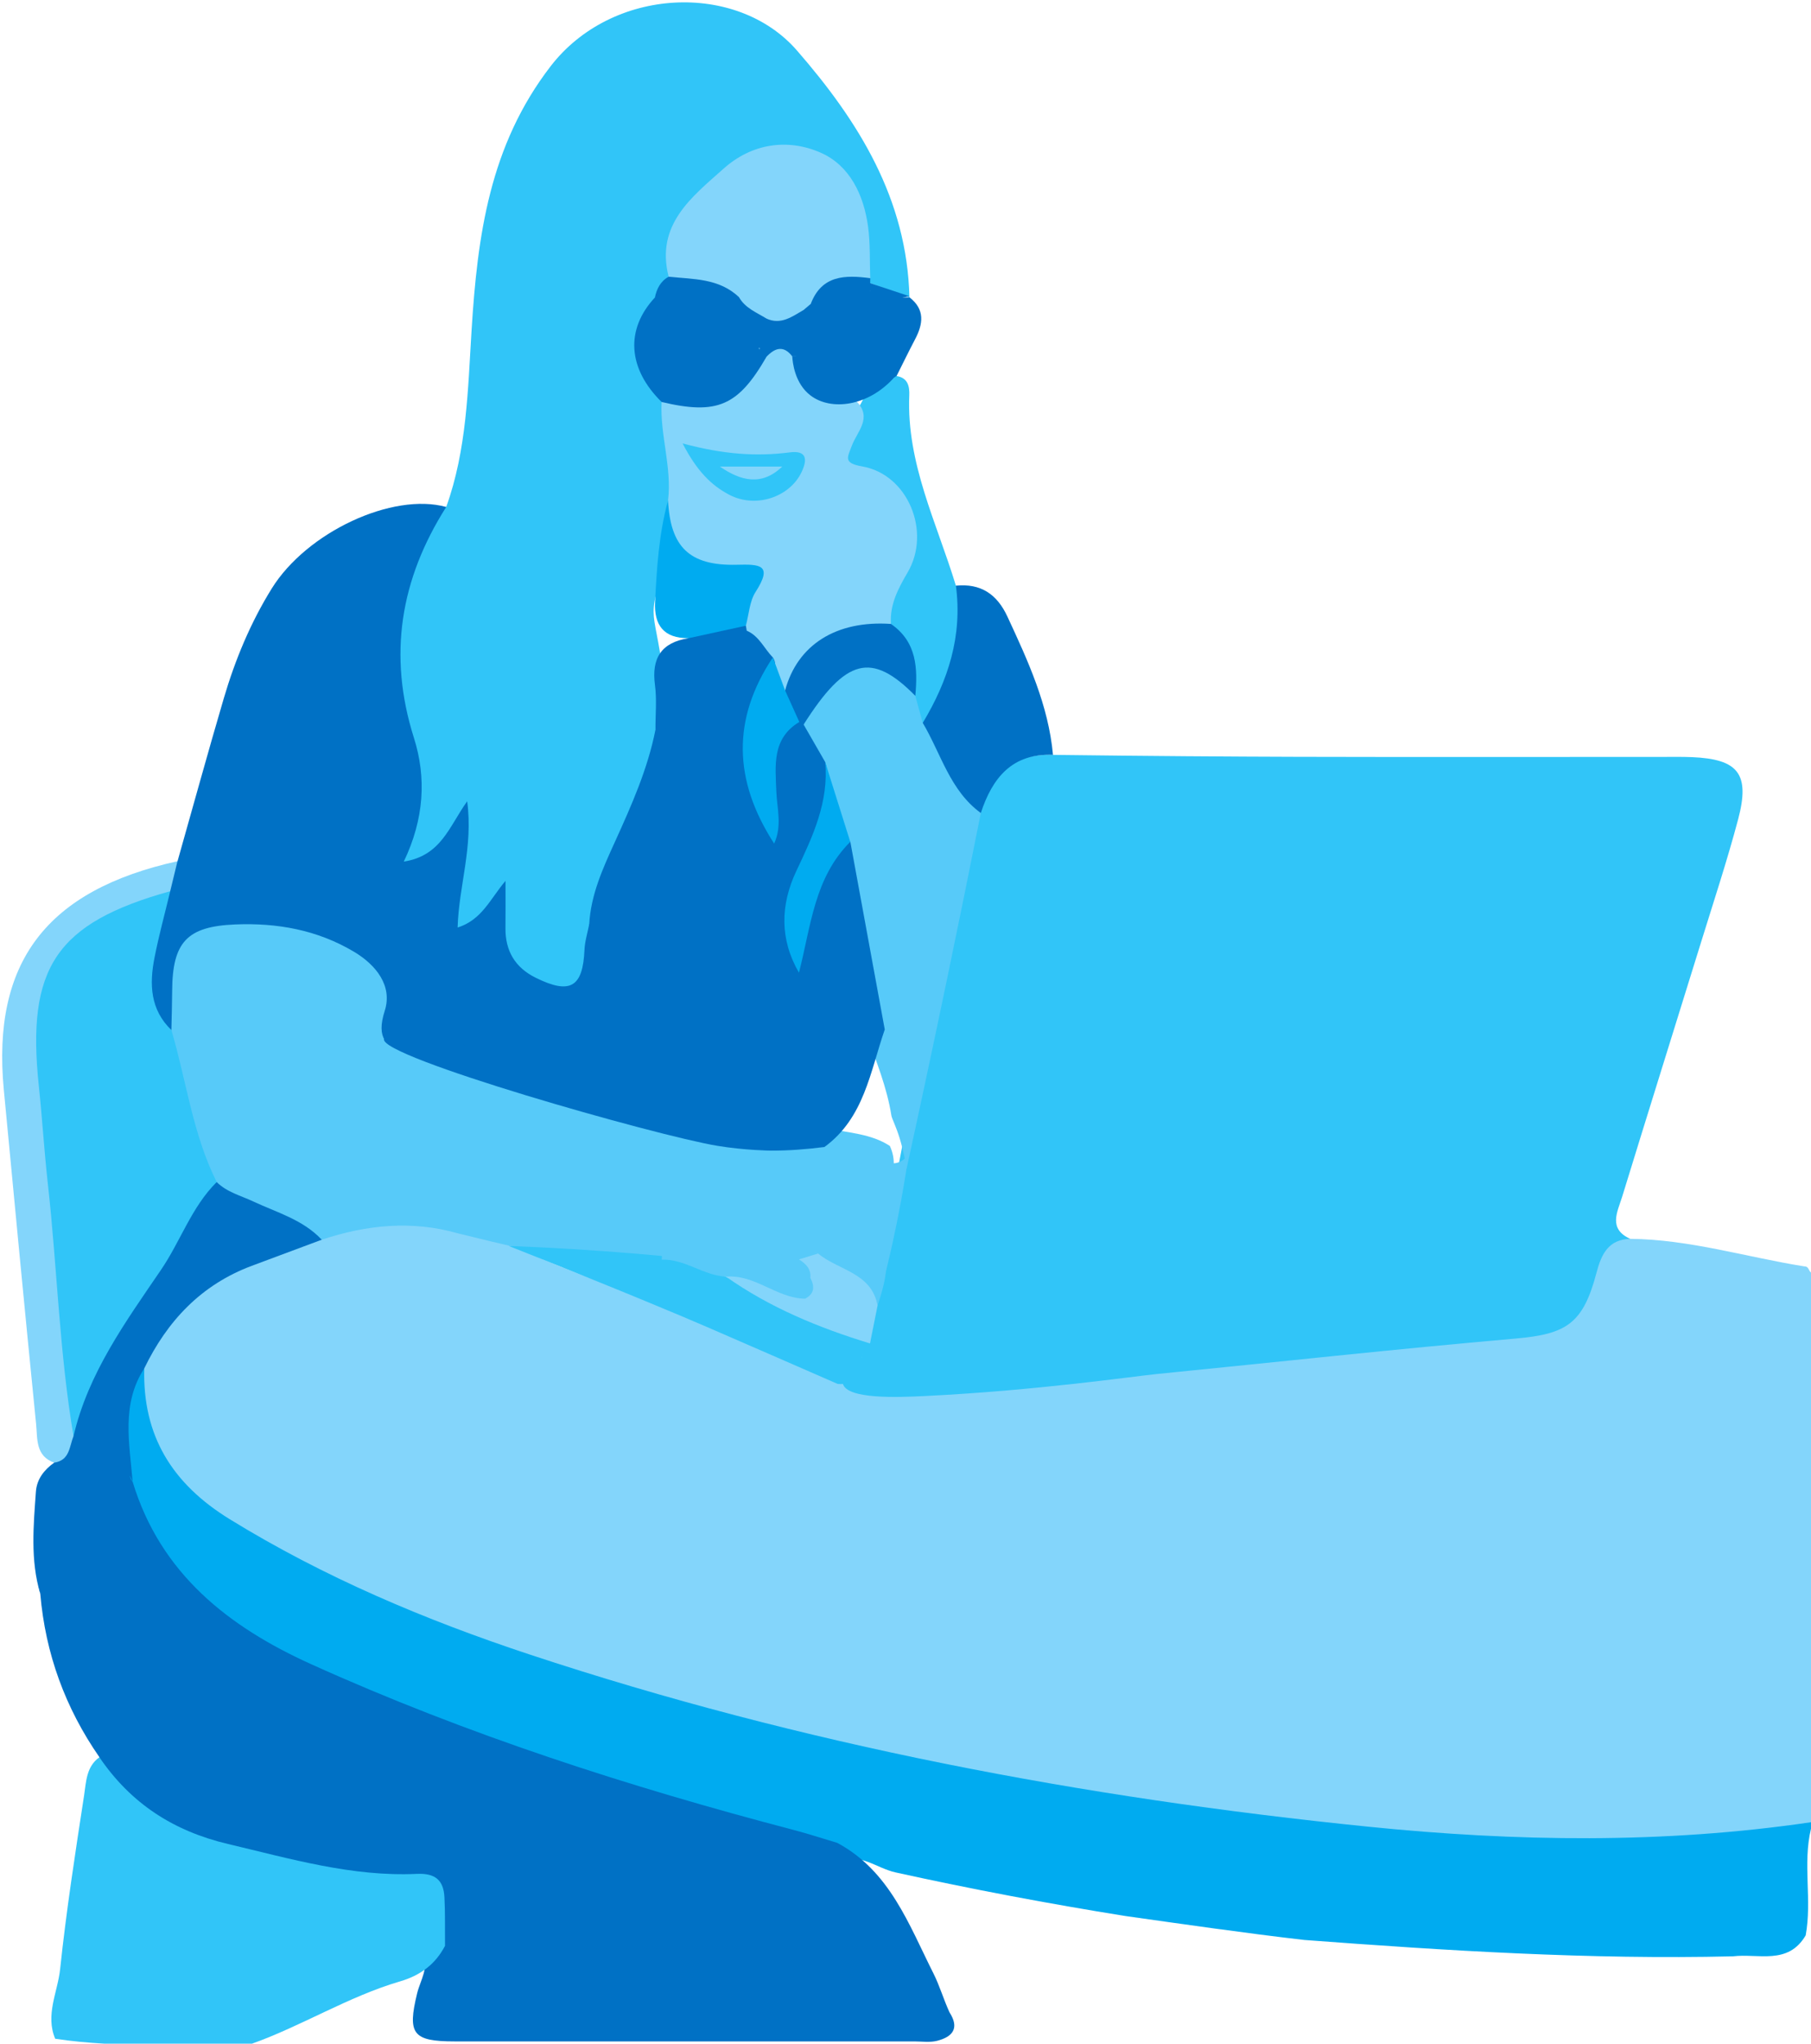 <?xml version="1.0" encoding="utf-8"?>
<!-- Generator: Adobe Illustrator 24.2.3, SVG Export Plug-In . SVG Version: 6.00 Build 0)  -->
<svg version="1.1" id="Слой_1" xmlns="http://www.w3.org/2000/svg" xmlns:xlink="http://www.w3.org/1999/xlink" x="0px" y="0px"
	 viewBox="0 0 585 660" style="enable-background:new 0 0 585 660;" xml:space="preserve">
<style type="text/css">
	.st0{fill:#000600;}
	.st1{fill:#0071C5;}
	.st2{clip-path:url(#SVGID_2_);fill:#83D5FB;}
	.st3{clip-path:url(#SVGID_2_);fill:#00ABF0;}
	.st4{clip-path:url(#SVGID_2_);fill:#57CAF9;}
	.st5{clip-path:url(#SVGID_2_);fill:#0071C5;}
	.st6{clip-path:url(#SVGID_2_);fill:#31C5F8;}
	.st7{clip-path:url(#SVGID_2_);fill:#3DD1F9;}
	.st8{clip-path:url(#SVGID_4_);fill:#00ABF0;}
	.st9{clip-path:url(#SVGID_4_);fill:#83D5FB;}
	.st10{clip-path:url(#SVGID_4_);fill:#31C5F8;}
	.st11{clip-path:url(#SVGID_4_);fill:#0071C5;}
	.st12{clip-path:url(#SVGID_4_);fill:#57CAF9;}
	.st13{clip-path:url(#SVGID_4_);fill:#A6A6A6;}
	.st14{opacity:0.14;fill:#000600;}
	.st15{clip-path:url(#SVGID_8_);fill:#C980DD;}
	.st16{clip-path:url(#SVGID_8_);fill:#E7B3EE;}
	.st17{clip-path:url(#SVGID_8_);fill:#8C9295;}
	.st18{clip-path:url(#SVGID_8_);fill:#921C9F;}
	.st19{clip-path:url(#SVGID_8_);fill:#CDD0D3;}
	.st20{clip-path:url(#SVGID_8_);fill:#DFDBD1;}
	.st21{clip-path:url(#SVGID_8_);fill:#543F31;}
	.st22{clip-path:url(#SVGID_8_);fill:#C38A75;}
	.st23{clip-path:url(#SVGID_8_);fill:#B3B9BC;}
	.st24{clip-path:url(#SVGID_8_);fill:#8B9295;}
	.st25{clip-path:url(#SVGID_8_);fill:#D59C87;}
	.st26{fill:#E7B3EE;}
	.st27{clip-path:url(#SVGID_10_);}
	.st28{fill:#D6A1E6;}
	.st29{fill:#C980DD;}
	.st30{clip-path:url(#SVGID_12_);fill:#FFE050;}
	.st31{opacity:0.5;clip-path:url(#SVGID_12_);}
	.st32{fill:#A2C9FF;}
	.st33{fill:#FF8B00;}
	.st34{clip-path:url(#SVGID_12_);fill:#FFECA0;}
	.st35{clip-path:url(#SVGID_12_);}
	.st36{fill:#F9C956;}
	.st37{fill:#FFECA0;}
	.st38{fill:#2A356B;}
	.st39{clip-path:url(#SVGID_12_);fill:#F9C956;}
	.st40{clip-path:url(#SVGID_12_);fill:#A2C9FF;}
	.st41{clip-path:url(#SVGID_12_);fill:#FF8B00;}
	.st42{clip-path:url(#SVGID_12_);fill:#2A356B;}
	.st43{fill:#1B254E;}
	.st44{clip-path:url(#SVGID_12_);fill:#C22C28;}
	.st45{clip-path:url(#SVGID_12_);fill:#FF7400;}
	.st46{fill:#FFE050;}
	.st47{clip-path:url(#SVGID_12_);fill:#FFEB82;}
	.st48{clip-path:url(#SVGID_14_);fill:#FFE286;}
	.st49{fill:#FFFFFF;}
	.st50{fill:#ACD7C2;}
	.st51{fill:none;stroke:#FFFFFF;stroke-miterlimit:10;}
	.st52{fill:#A1CAAA;}
	.st53{fill:#95CCA0;}
	.st54{opacity:0.76;}
	.st55{fill:#C3E8CC;}
	.st56{fill:url(#SVGID_15_);}
	.st57{fill:url(#SVGID_16_);}
	.st58{fill:url(#SVGID_17_);}
	.st59{fill:#F5E5BD;}
	.st60{fill:url(#SVGID_18_);}
	.st61{fill:url(#SVGID_19_);}
	.st62{fill:url(#SVGID_20_);}
	.st63{fill:url(#SVGID_21_);}
	.st64{fill:url(#SVGID_22_);}
	.st65{fill:url(#SVGID_23_);}
	.st66{fill:#E3EDC3;}
	.st67{fill:#EEFAD1;}
	.st68{fill:url(#SVGID_24_);}
	.st69{fill:url(#SVGID_25_);}
	.st70{fill:url(#SVGID_26_);}
	.st71{fill:url(#SVGID_27_);}
	.st72{fill:url(#SVGID_28_);}
	.st73{fill:#FFE392;}
	.st74{clip-path:url(#SVGID_30_);fill:url(#SVGID_31_);}
	.st75{fill:#5B2A1E;}
	.st76{fill:#8F7673;}
	.st77{fill:url(#SVGID_32_);}
	.st78{fill:url(#SVGID_33_);}
	.st79{fill:url(#SVGID_34_);}
	.st80{fill:url(#SVGID_35_);}
	.st81{fill:#F79291;}
	.st82{fill:url(#SVGID_36_);}
	.st83{fill:#FF9D5B;}
	.st84{opacity:0.75;fill:#FFFFFF;}
	.st85{fill:#FFC28E;}
	.st86{fill:none;}
	.st87{clip-path:url(#SVGID_38_);fill:#FFE0C3;}
	.st88{clip-path:url(#SVGID_38_);fill:#FF9F36;}
	.st89{clip-path:url(#SVGID_38_);fill:#FFF3E2;}
	.st90{clip-path:url(#SVGID_40_);fill:#FAC1E3;}
	.st91{opacity:0.8;clip-path:url(#SVGID_40_);fill:#EF8FC7;}
	.st92{clip-path:url(#SVGID_40_);fill:#EF8FC7;}
	.st93{opacity:0.79;clip-path:url(#SVGID_40_);fill:#FAC1E3;}
	.st94{fill:url(#SVGID_41_);}
	.st95{fill:#FFFDEC;}
	.st96{fill:#78CB99;}
	.st97{fill:#B2E1C4;}
	.st98{fill:#D8EFE2;}
	.st99{opacity:0.44;fill:#FFFFFF;}
	.st100{clip-path:url(#SVGID_43_);fill:#FFF7C8;}
	.st101{fill:url(#SVGID_44_);}
	.st102{fill:url(#SVGID_45_);}
	.st103{opacity:0.86;fill:#FFD0D7;}
	.st104{fill:url(#SVGID_46_);}
	.st105{opacity:0.66;}
	.st106{opacity:0.37;fill:#FFFFFF;}
	.st107{opacity:0.4;}
	.st108{opacity:0.26;fill:#FFFFFF;}
	.st109{opacity:0.62;fill:#FFFFFF;}
	.st110{opacity:0.41;fill:#FFFFFF;}
	.st111{opacity:0.69;fill:#FFFFFF;}
	.st112{opacity:0.73;fill:#FFFFFF;}
	.st113{opacity:0.16;fill:#FFFFFF;}
	.st114{opacity:0.3;fill:#FFFFFF;}
	.st115{opacity:0.23;fill:#FFFFFF;}
	.st116{opacity:0.24;fill:#FFFFFF;}
	.st117{opacity:0.43;fill:#FFFFFF;}
	.st118{opacity:0.76;fill:#FFFFFF;}
	.st119{opacity:0.08;fill:#FFFFFF;}
	.st120{opacity:0.27;fill:#FFFFFF;}
	.st121{opacity:0.46;}
	.st122{opacity:0.86;fill:#FFFFFF;}
	.st123{opacity:0.54;fill:#FFFFFF;}
	.st124{opacity:0.28;}
	.st125{clip-path:url(#SVGID_48_);fill:#F17171;}
	.st126{clip-path:url(#SVGID_48_);fill:#F79291;}
	.st127{clip-path:url(#SVGID_48_);fill:#FFC5C4;}
	.st128{clip-path:url(#SVGID_48_);fill:#FFFFFF;}
	.st129{clip-path:url(#SVGID_50_);}
	.st130{fill:#FF7B89;}
	.st131{clip-path:url(#SVGID_50_);fill:none;}
	.st132{fill:none;stroke:#FFFFFF;stroke-width:2;stroke-miterlimit:10;}
	.st133{opacity:0.45;fill:#FFFFFF;}
	.st134{opacity:0.8;fill:#FFFFFF;}
	.st135{opacity:0.79;fill:#FFFFFF;}
	.st136{fill:#F1C4A9;}
	.st137{fill:none;stroke:#FFFFFF;stroke-width:0.75;stroke-miterlimit:10;}
	.st138{fill:#FFFFFF;stroke:#FFFFFF;stroke-width:0.25;stroke-miterlimit:10;}
	.st139{fill:#00A5C4;}
	.st140{fill:#31C5F8;}
	.st141{fill:#57CAF9;}
	.st142{fill:#00A8B8;}
	.st143{fill:#EA90A7;}
	.st144{fill:#91693D;}
	.st145{fill:#F2BECD;}
	.st146{fill:#D87290;}
	.st147{fill:#574435;}
	.st148{fill:#C8A37C;}
	.st149{fill:#641F1E;}
	.st150{fill:#E16C8D;}
	.st151{fill:#D63665;}
	.st152{fill:#DDB689;}
	.st153{fill:#F64776;}
	.st154{fill:#DEB689;}
	.st155{fill:#F2769B;}
	.st156{fill:#FAFAF8;}
	.st157{fill:#F7C3DB;}
	.st158{fill:#E3B9B4;}
	.st159{fill:#FFBEC5;}
	.st160{fill:#FFC9D7;}
	.st161{fill:#C73F69;}
	.st162{fill:#F7F7F7;}
	.st163{fill:#F2F2F2;}
	.st164{fill:#FFFBF1;}
	.st165{fill:#F8C3D1;}
	.st166{fill:#FC7798;}
	.st167{fill:#FFC5C4;}
	.st168{fill:#FFD0D7;}
	.st169{fill:#B39D8E;}
	.st170{fill:#FFE4EB;}
	.st171{fill:#F1F1F1;}
	.st172{fill:#FFA5B2;}
	.st173{fill:#A2C4DB;}
	.st174{fill:#583B34;}
	.st175{fill:#B1CFE4;}
	.st176{fill:#FBFBFA;}
	.st177{fill:#E0CFC7;}
	.st178{fill:#D9946B;}
	.st179{fill:#FFEBF2;}
	.st180{fill:#FCDDE6;}
	.st181{fill:#F2CCC1;}
	.st182{fill:#DF4E50;}
	.st183{fill:#45BC7A;}
	.st184{fill:#87E4AE;}
	.st185{fill:#00AC5F;}
	.st186{fill:#7FD9A9;}
	.st187{fill:#F1BB3A;}
	.st188{fill:#B89E65;}
	.st189{fill:#97D183;}
	.st190{fill:#3C3724;}
	.st191{fill:#D5BDA1;}
	.st192{fill:#9B8174;}
	.st193{fill:#587147;}
	.st194{fill:#E6D5BD;}
	.st195{fill:#5CC588;}
	.st196{clip-path:url(#SVGID_58_);fill:#B2E1C4;}
	.st197{clip-path:url(#SVGID_58_);fill:#FFFFFF;}
	.st198{clip-path:url(#SVGID_58_);fill:#78CB99;}
	.st199{fill:#FFEB82;}
	.st200{fill:#FFDF47;}
	.st201{clip-path:url(#SVGID_60_);fill:#F3A368;}
	.st202{clip-path:url(#SVGID_60_);fill-rule:evenodd;clip-rule:evenodd;fill:#FF8D4F;}
	.st203{clip-path:url(#SVGID_60_);fill:#E45C26;}
	.st204{clip-path:url(#SVGID_60_);fill:#F8B846;}
	.st205{fill:#E45C26;}
	.st206{fill:#FF8D4F;}
	.st207{fill:#FFAB33;}
	.st208{fill:#E46D00;}
	.st209{fill:#EE6406;}
	.st210{fill:#FF9B00;}
	.st211{fill:#130077;}
	.st212{fill:#FFBA98;}
	.st213{opacity:0.3;}
	.st214{fill:#FF7300;}
	.st215{fill:#6E0000;}
	.st216{fill-rule:evenodd;clip-rule:evenodd;fill:#FF9B00;}
	.st217{fill-rule:evenodd;clip-rule:evenodd;fill:url(#SVGID_61_);}
	.st218{opacity:0.3;fill-rule:evenodd;clip-rule:evenodd;fill:#A3002C;}
	.st219{fill-rule:evenodd;clip-rule:evenodd;fill:url(#SVGID_62_);}
	.st220{fill-rule:evenodd;clip-rule:evenodd;fill:url(#SVGID_63_);}
	.st221{opacity:0.5;fill-rule:evenodd;clip-rule:evenodd;fill:url(#SVGID_64_);}
	.st222{fill-rule:evenodd;clip-rule:evenodd;fill:#FFC384;}
	.st223{fill-rule:evenodd;clip-rule:evenodd;fill:url(#SVGID_65_);}
	.st224{fill-rule:evenodd;clip-rule:evenodd;fill:url(#SVGID_66_);}
	.st225{fill-rule:evenodd;clip-rule:evenodd;fill:url(#SVGID_67_);}
	.st226{opacity:0.5;fill-rule:evenodd;clip-rule:evenodd;fill:url(#SVGID_68_);}
	.st227{fill-rule:evenodd;clip-rule:evenodd;fill:#F3A368;}
	.st228{opacity:0.5;fill-rule:evenodd;clip-rule:evenodd;fill:#F3A368;}
	.st229{fill-rule:evenodd;clip-rule:evenodd;fill:#FF8D4F;}
	.st230{fill-rule:evenodd;clip-rule:evenodd;fill:#FFAB33;}
	.st231{opacity:0.62;fill-rule:evenodd;clip-rule:evenodd;fill:#C7002A;}
	.st232{opacity:0.5;fill-rule:evenodd;clip-rule:evenodd;fill:#FF8D4F;}
	.st233{opacity:0.5;fill-rule:evenodd;clip-rule:evenodd;fill:#8E5472;}
	.st234{opacity:0.3;fill-rule:evenodd;clip-rule:evenodd;fill:url(#SVGID_69_);}
	.st235{opacity:0.5;fill-rule:evenodd;clip-rule:evenodd;fill:url(#SVGID_70_);}
	.st236{opacity:0.3;fill-rule:evenodd;clip-rule:evenodd;fill:url(#SVGID_71_);}
	.st237{opacity:0.3;fill-rule:evenodd;clip-rule:evenodd;fill:url(#SVGID_72_);}
	.st238{clip-path:url(#SVGID_74_);}
	.st239{clip-path:url(#SVGID_74_);fill:#FF8D4F;}
	.st240{fill:#F3A368;}
	.st241{clip-path:url(#SVGID_76_);}
	.st242{fill:#E98B38;}
	.st243{clip-path:url(#SVGID_78_);}
	.st244{fill:#F8B846;}
	.st245{clip-path:url(#SVGID_80_);}
	.st246{clip-path:url(#SVGID_80_);fill:#FF8D4F;}
	.st247{fill-rule:evenodd;clip-rule:evenodd;fill:url(#SVGID_81_);}
	.st248{fill-rule:evenodd;clip-rule:evenodd;fill:url(#SVGID_82_);}
	.st249{fill-rule:evenodd;clip-rule:evenodd;fill:url(#SVGID_83_);}
	.st250{opacity:0.5;fill-rule:evenodd;clip-rule:evenodd;fill:url(#SVGID_84_);}
	.st251{fill-rule:evenodd;clip-rule:evenodd;fill:url(#SVGID_85_);}
	.st252{fill-rule:evenodd;clip-rule:evenodd;fill:url(#SVGID_86_);}
	.st253{fill-rule:evenodd;clip-rule:evenodd;fill:url(#SVGID_87_);}
	.st254{opacity:0.5;fill-rule:evenodd;clip-rule:evenodd;fill:url(#SVGID_88_);}
	.st255{opacity:0.3;fill-rule:evenodd;clip-rule:evenodd;fill:url(#SVGID_89_);}
	.st256{opacity:0.5;fill-rule:evenodd;clip-rule:evenodd;fill:url(#SVGID_90_);}
	.st257{opacity:0.3;fill-rule:evenodd;clip-rule:evenodd;fill:url(#SVGID_91_);}
	.st258{opacity:0.3;fill-rule:evenodd;clip-rule:evenodd;fill:url(#SVGID_92_);}
	.st259{opacity:0.88;fill:#FFFEF4;}
	.st260{fill:#FFCF66;}
	.st261{fill:#AFABAC;}
	.st262{fill:#FFE286;}
	.st263{fill:#FFE787;}
	.st264{fill:#F6C700;}
	.st265{fill:#FFEA96;}
	.st266{clip-path:url(#SVGID_94_);fill:#F9C956;}
	.st267{clip-path:url(#SVGID_94_);fill:#FFE050;}
	.st268{clip-path:url(#SVGID_96_);fill:#921C9F;}
	.st269{opacity:0.5;clip-path:url(#SVGID_96_);}
	.st270{fill:#921C9F;}
	.st271{clip-path:url(#SVGID_96_);}
	.st272{clip-path:url(#SVGID_98_);fill:#D6A1E6;}
	.st273{fill:#BC59D3;}
	.st274{opacity:0.5;fill:#FFFFFF;}
	.st275{opacity:0.5;fill:#FFFFFF;stroke:#FFFFFF;stroke-miterlimit:10;}
	.st276{opacity:0.68;fill:#FFFFFF;}
	.st277{fill:#E9CBF2;}
	.st278{fill:#D9A2E1;}
	.st279{fill:#AA7B41;}
	.st280{fill:#8C9295;}
	.st281{fill:#CDD0D3;}
	.st282{fill:#DFDBD1;}
	.st283{fill:#543F31;}
	.st284{fill:#C38A75;}
	.st285{fill:#B3B9BC;}
	.st286{fill:#8B9295;}
	.st287{fill:#D59C87;}
	.st288{fill:#3DD1F9;}
	.st289{fill:#F92405;}
	.st290{fill:#B30000;}
	.st291{fill:#FA3C20;}
	.st292{fill:#E2A080;}
	.st293{fill:#950000;}
	.st294{fill:#F50000;}
	.st295{clip-path:url(#SVGID_100_);fill:#EA90A7;}
	.st296{clip-path:url(#SVGID_100_);fill:#FFEBF2;}
	.st297{clip-path:url(#SVGID_100_);fill:#D3CFB3;}
	.st298{clip-path:url(#SVGID_100_);fill:#FCDDE6;}
	.st299{clip-path:url(#SVGID_100_);}
	.st300{clip-path:url(#SVGID_100_);fill:#FFC9D7;}
	.st301{fill:#FA90B4;}
	.st302{fill:#BCA494;}
	.st303{fill:#63443C;}
	.st304{fill:#CFABA0;}
	.st305{fill:#A1C3DA;}
	.st306{fill:#9B7972;}
	.st307{fill:#77573F;}
	.st308{fill-rule:evenodd;clip-rule:evenodd;fill:#FA3C20;}
	.st309{fill-rule:evenodd;clip-rule:evenodd;fill:#D00707;}
	.st310{fill-rule:evenodd;clip-rule:evenodd;fill:#F92405;}
	.st311{fill-rule:evenodd;clip-rule:evenodd;fill:#F50000;}
	.st312{fill-rule:evenodd;clip-rule:evenodd;fill:#F95F53;}
	.st313{fill:#F95F53;}
	.st314{clip-path:url(#SVGID_102_);fill:#574435;}
	.st315{clip-path:url(#SVGID_102_);fill:#C8A37C;}
	.st316{clip-path:url(#SVGID_102_);fill:#91693D;}
	.st317{clip-path:url(#SVGID_102_);fill:#D00707;}
	.st318{clip-path:url(#SVGID_102_);fill:#FA3C20;}
	.st319{clip-path:url(#SVGID_102_);fill:#950000;}
	.st320{clip-path:url(#SVGID_102_);fill:#F95F53;}
	.st321{clip-path:url(#SVGID_102_);fill:#131212;}
	.st322{clip-path:url(#SVGID_102_);fill:#B30000;}
	.st323{clip-path:url(#SVGID_102_);fill:#412A1A;}
	.st324{clip-path:url(#SVGID_102_);fill:#DEC6AF;}
	.st325{clip-path:url(#SVGID_102_);fill:#BF855C;}
	.st326{fill:#D00707;}
	.st327{fill:#AB9DB8;}
	.st328{fill:#381A12;}
	.st329{fill:#EBCBB8;}
	.st330{fill:#AC9EBB;}
	.st331{fill:#F8F6F5;}
	.st332{fill:#0A345E;}
	.st333{fill:#412A1A;}
	.st334{fill:#131212;}
	.st335{fill:#DEC6AF;}
	.st336{fill:#BF855C;}
	.st337{opacity:0.79;fill:#FFBEC5;}
	.st338{opacity:0.79;fill:#FA90B4;}
	.st339{fill:#83D5FB;}
	.st340{fill:#00ABF0;}
	.st341{opacity:0.6;fill:#FFFFFF;}
	.st342{opacity:0.34;fill:#FFFFFF;}
	.st343{opacity:0.25;fill:#FFFFFF;}
	.st344{opacity:0.6;}
	.st345{fill:#B2B0AD;}
	.st346{fill:#0D0707;}
	.st347{fill:#A6A6A6;}
	.st348{fill:#0068A8;}
</style>
<g>
	<path class="st339" d="M526.58,400.08c19.21,0.19,37.54,5.92,56.3,8.91c1.38-0.07,1.33,1.41,2.12,1.98c0,59.17,0,118.34,0,177.52
		c-3.4,5.44-8.55,7.1-14.68,7.55c-51.23,3.79-102.33,2.99-153.39-3.06c-60.4-7.16-119.96-18.76-179-33.13
		c-51.66-12.57-101.86-29.33-149.1-54.2c-8.73-4.6-16.9-10.04-24.99-15.64c-10.79-7.46-17.69-17.67-19.59-30.58
		c-0.8-5.48-4.58-10.08-3.87-15.8c8.97-24.22,27.41-37.58,51.4-44.15c4.56-1.25,8.44-3.02,11.84-6.16
		c11.67-2.18,23.43-2.92,35.29-2.29c2.9,0.15,3.79,1.32,10.77,4.44c25.36,11.31,50.16,22.37,62.66,22.72
		c1.14,0.03,5.51-0.6,10.32,1.68c10.04,4.77,20.23,9.11,31.04,11.75c7.64,1.86,12.87,8.17,20.16,10.65
		c23.81,6.15,47.4,0.56,70.99-1.62c47.07-4.35,94.11-8.97,141.14-13.78c14.98-1.53,19.52-4.47,24.43-18.65
		C514.4,396.68,514.4,396.68,526.58,400.08z"/>
	<path class="st340" d="M46.6,441.94c-0.59,21.79,9.08,37.29,27.59,48.68c30.47,18.75,63.1,32.52,96.85,43.69
		c88.13,29.16,178.85,46.29,270.99,55.63c47.55,4.82,95.38,5.56,142.97-1.45c0,0.7,0,1.41,0,2.11c-2.75,11.37,0.39,23.03-1.72,34.43
		c-5.7,9.71-15.32,5.77-23.51,6.77c-46.28,1.09-92.41-1.82-138.5-5.29c-19.27-2.23-38.48-5.01-57.69-7.72
		c-24.9-3.99-49.66-8.66-74.29-14.09c-6.14-1.35-11.57-6.46-18.53-3.75c-50.52-13.67-100.71-28.37-149.22-48.29
		c-15.61-6.41-30.92-13.34-45.2-22.49c-19.8-12.69-32.79-30.35-39.73-52.7c-2.35-9.83-1.16-19.48,1.61-28.97
		C39.35,444.56,40.51,439.88,46.6,441.94z"/>
	<path class="st140" d="M526.58,400.08c-7.04,0.21-9.3,4.99-10.85,10.88c-4.36,16.57-9.7,19.9-26.33,21.35
		c-38.47,3.35-76.87,7.58-115.31,11.39c-8.44,0.84-39.33,5.4-75.5,7.16c-8.9,0.43-24.85,1.04-26.31-3.92
		c-0.78-2.63,2.76-6.03,6-8.57c9.79-49.84,19.23-99.74,28.34-149.7c1.73-9.49,3.45-18.98,5.15-28.48
		c1.36-2.55,5.61-9.71,14.49-13.73c5.74-2.6,10.97-2.79,13.89-2.67c30.94,0.39,57.63,0.57,78.95,0.63
		c39.32,0.11,78.64,0.02,117.96,0.03c3.16,0,6.32-0.06,9.48,0.07c14.99,0.63,18.82,5.41,14.92,20.09
		c-3.61,13.58-8.04,26.95-12.19,40.38c-8.42,27.2-16.94,54.38-25.3,81.6C522.47,391.39,519.42,396.82,526.58,400.08z"/>
	<path class="st140" d="M144.14,163.73c6.65-18.45,7-37.88,8.19-57.06c1.9-30.51,5.78-59.62,25.52-85.26
		c19.75-25.65,60.13-27.46,79.58-5.11c19.96,22.93,35.55,47.96,36.34,79.71c-4.31-1.55-8.62-3.09-12.94-4.64
		c-0.76-4.81-2.46-12.36-6.78-20.66c-4.25-8.16-7.47-14.47-14.38-16.88c-6.45-2.24-14.14-0.94-21.8,4.35
		c-11.24,7.77-17.68,18.55-19.18,32.21c-1.08,2.69-3.87,4.35-4.47,7.32c-7.22,5.35-7.13,12.22-2.99,19.04
		c2.55,4.2,4.17,8.56,5.54,13.15c1.12,10.51,3.69,20.8,4.24,31.37c0.25,4.77-0.46,8.92-2.05,14.33c-2.73,9.24-6.25,11.15-7.52,18.58
		c-0.86,5.05,0.22,7.35,1.71,16.28c0.65,3.86,2.74,16.37,2.46,25.46c-0.4,12.66-0.77,18.64-13.87,38.76
		c-4.8,7.38-6.79,15.75-7.9,24.36c3.84,23.32,0.08,26.49-22.73,19.18c-10.23-3.28-10.9-4.1-13.67-16.89
		c-1.98-0.08-2.83,1.82-4.34,2.52c-7.41,3.42-11.75,0.67-11.03-7.37c0.67-7.4,2.29-14.69,4.01-21.76c-1.14,1.44-2.19,3.29-3.89,4.53
		c-3.91,2.85-7.68,6.89-13.09,3.52c-5.58-3.47-3.67-8.03-1.76-12.92c5.15-13.17,2.52-26.28-0.85-39.38
		c-5.23-20.3-3.14-39.73,7.28-58.11C136.17,168.14,138.54,164.03,144.14,163.73z"/>
	<path class="st1" d="M42.86,478.59c9.01,29.68,31.03,46.84,57.71,58.89c50.24,22.7,102.54,39.55,155.81,53.51
		c4.73,1.24,9.39,2.77,14.08,4.17c16.99,9.12,23.11,26.36,31.05,42.13c2.02,4,3.29,8.44,5.2,12.59c3.29,5.11,1.06,7.91-3.99,9.2
		c-2.36,0.6-4.89,0.2-7.35,0.2c-49.48,0.01-98.96,0.02-148.44,0c-13.61,0-15.4-2.38-12.18-15.55c1.05-4.31,4.02-8.41,1.71-13.16
		c1.98-16.58,0.23-18.3-16.47-20.06c-21.96-2.31-43.36-7.34-64.05-15.16c-9.91-3.74-16.26-11.77-22.72-19.52
		c-1.82-2.18-2.5-5.32-1.1-8.33c-11.04-15.9-17.46-33.48-19.11-52.8c-1.74-7.26-0.83-14.64-0.66-21.94
		c0.17-7.43,16.1-24.6,22.87-25.48c3.29-0.43,5.35,1.38,6.32,4.25C42.3,473.79,41.05,476.48,42.86,478.59z"/>
	<path class="st1" d="M144.14,163.73c-14.77,23.27-18.91,47.8-10.43,74.57c4.06,12.82,3.34,26.17-3.28,39.96
		c12.11-1.91,14.6-11.28,20.48-19.48c1.98,14.83-2.69,27.22-3.09,40.77c7.86-2.5,10.43-9.11,15.47-15.07
		c0,5.95,0.05,10.57-0.01,15.19c-0.09,7.43,3.12,12.81,9.77,16.1c11.11,5.49,15.23,3.08,15.75-9c0.12-2.76,0.99-5.49,1.52-8.23
		c4.07-4.91,6.64-10.62,7.72-16.8c0.7-4.04,1.71-7.72,6.25-7.69c5.08,0.04,5.58,4.51,6.04,8.4c1.11,9.39,1.79,18.76,4.9,27.91
		c0.9,2.64,0.51,4.79,0.53,5c0.86,8.63,4.52,24.18,16.26,54.45c-30.05-8.72-60.1-17.45-90.15-26.17
		c-6.12,5.16-12.03,0.85-17.85-0.65c-8.52-2.19-7.31-8.61-6.32-15.23c1.11-7.45-2.56-12.97-8.9-16.57
		c-10.78-6.12-22.47-8.09-34.63-6.18c-9,1.42-12.15,6.25-13.43,17.46c-0.55,4.79,1.94,11.15-5.49,13.2
		c-8.89-1.13-10.16-8.02-11.13-14.97c-1.6-11.48,2.99-21.75,6.59-32.19c-0.26-5.05,3.75-7.36,6.64-10.39
		c4.96-17.51,9.79-35.07,14.92-52.53c3.67-12.47,8.63-24.45,15.51-35.53C99.11,171.81,126.83,158.94,144.14,163.73z"/>
	<path class="st140" d="M32.11,567.51c10.13,14.89,23.87,23.84,41.58,28.02c20.15,4.76,40.04,10.62,61,9.64
		c5.88-0.27,8.58,2.04,8.87,7.49c0.28,5.24,0.14,10.5,0.19,15.76c-3.13,5.99-7.99,9.56-14.51,11.47
		c-16.78,4.92-31.69,14.39-48.1,20.22c-21.11-0.18-42.28,1.5-63.31-1.69c-3.26-7.73,0.81-15.06,1.59-22.49
		c1.99-18.78,4.88-37.47,7.75-56.15C27.83,575.47,27.86,570.53,32.11,567.51z"/>
	<path class="st339" d="M57.33,278.13c-0.78,3.23-1.57,6.46-2.35,9.69c-3.44,5.41-8.92,8.05-14.37,10.84
		c-17.96,9.21-25.34,22.74-23.52,42.88c2.85,31.43,7.1,62.76,8.1,94.3c0.32,10.24,1.84,20.01,4.01,29.86
		c-2.77,4.21-3.25,12.47-11.69,6.67c-6.09-2.15-5.38-7.75-5.84-12.39c-3.6-36-7.03-72.02-10.44-108.05
		C-2.67,310.75,15.02,287.51,57.33,278.13z"/>
	<path class="st1" d="M17.51,472.36c5.01-0.71,4.88-5.16,6.23-8.55c-0.11-13.94,2.89-26.65,11.36-38.35
		c8.6-11.88,16.53-24.35,23.45-37.34c2.8-5.26,6.51-8.92,12.09-10.78c10.68,3.52,20.65,8.68,30.78,13.47
		c4.82,2.28,6.76,5.03,2.51,9.56c-7.53,2.81-15.07,5.61-22.6,8.43c-16.29,6.09-27.29,17.75-34.74,33.14
		c-7.5,11.58-4.75,24.2-3.74,36.65c-2.64-6.31-5.26-6.71-11.6-2.72c-14.84,9.34-20.73,21.86-18.25,38.84
		c-3.23-10.88-2.19-21.95-1.4-33C11.91,477.62,14.28,474.68,17.51,472.36z"/>
	<path class="st1" d="M340.14,243.78c-13.22-0.53-19.6,7.47-23.31,18.78c-3.61,3.71-6.73,2.9-9.41-1.11
		c-6.02-9.01-11.6-18.25-14.63-28.8c8.08-9.21,9.3-20.68,10.5-32.15c0.47-4.46,0.04-9.33,5.49-11.36c8-0.78,13.26,2.7,16.63,9.97
		C332.07,213.45,338.68,227.75,340.14,243.78z"/>
	<path class="st140" d="M308.78,189.15c2.17,16.16-2.49,30.67-10.71,44.31c-5.89,2.14-6.16-2.77-7.7-6.12
		c3.86-9.12,1.26-16.59-5.88-22.88c-1.12-6.68-2.08-13.36,2.27-19.41c8.52-11.84,4.43-20.91-10.45-27.84
		c-5.35-2.49-8.04-3.66-8.81-5.59c-1.16-2.92,0.53-6.11,2.46-9.76c3.27-6.18,6.42-7.37,9.17-13.63c0.94-2.14,1.44-3.99,1.71-5.14
		c2.93-0.55,5.85-1.1,8.78-1.65c3.66,0.57,4.22,3.36,4.1,6.24C292.8,149.63,302.64,168.93,308.78,189.15z"/>
	<path class="st1" d="M289.62,121.42c-2.72,1.46-4.67,6.21-8.7,2.02c-8.1-6.68-4.41-14.83-2.83-22.72c1.5-7.44,8.06-2.14,11.54-4.6
		c1.38-0.04,2.77-0.07,4.15-0.11c5.09,3.95,4.43,8.62,1.78,13.63C293.51,113.53,291.6,117.49,289.62,121.42z"/>
	<path class="st141" d="M103.93,400.37c-6.06-6.49-14.5-8.78-22.16-12.37c-4.05-1.9-8.48-2.97-11.78-6.26
		c-5.81-0.87-8.58-4.38-10.1-10.01c-2.62-9.71-5.49-19.35-7.48-29.23c-0.77-3.79-1.68-7.67,2.95-9.85
		c0.09-4.21,0.23-8.41,0.25-12.62c0.09-15.8,4.79-20.83,20.37-21.48c13.56-0.56,26.53,1.77,38.35,8.81
		c7.21,4.3,12.52,11.05,9.95,19.09c-1.43,4.46-1.29,7.39-0.04,9.39c1.74,2.77,4.71,2.83,9.34,4.38
		c11.02,3.69,17.85,11.68,20.47,14.74c1.74,2.03,4.24,5.31,6.53,9.98c2.35,0.75,5.28,1.73,8.59,2.99
		c30.47,11.57,60.33,33.53,57.68,40.44c-1.81,4.71-19.64,4.72-78.9-10.05C133.06,394.06,118.42,395.55,103.93,400.37z"/>
	<path class="st140" d="M164.32,402.38c13.57,0.51,27.58,1.35,41.98,2.57c6.08,0.52,12.08,1.09,17.99,1.71
		c14.42,8.76,24.91,12.1,32.07,13.47c2.41,0.46,7.68,3.71,15.33,5.66c4.23,1.08,6.28,5.3,9.34,8.06
		c-5.05,3.11-0.44,13.95-10.44,13.09c-7.01-3.06-14.03-6.12-21.04-9.18c-10.74-4.68-19.41-8.44-21.05-9.15
		C220.21,425.03,202.06,417.34,164.32,402.38z"/>
	<path class="st141" d="M295.66,224.72c0.8,2.91,1.6,5.82,2.41,8.73c5.9,9.93,8.77,21.83,18.76,29.11
		c-3.5,17.63-7.11,35.39-10.83,53.25c-4.32,20.77-8.71,41.34-13.17,61.72c-0.33-2.27-0.96-5.77-2.22-9.93
		c-1.14-3.77-2.53-6.39-2.67-7.32c-1.44-9.16-4.93-17.59-8-26.19c-2.36-17.07-7.02-33.8-8.05-51.05c-0.23-3.89-3.03-5.65-4.21-8.6
		c0.32-6.2,2.26-12.58-4.58-17.27c-2.29-1.57-1.8-5.74-2.72-8.68c-1.56-5.43-4.73-10.57-3.04-16.61
		c2.74-11.01,9.56-18.24,20.41-21.3c10.24-2.89,12.9-1.07,15.82,9.49C294.02,221.66,294.3,223.47,295.66,224.72z"/>
	<path class="st141" d="M213.74,406.81c0.29-1.96-0.1-3.6-2.06-4.53c-0.89-0.79-1.52-1.81-2.43-2.58c-2.11-1.46-4.21-2.91-6.32-4.37
		c-73.46-34.31-83.71-45.4-82.29-49.5c1.43-4.15,16.75-6.69,101.11,13.15c14.44,8.12,29.97,7.09,45.58,5.4
		c6.82,1.53,14.02,1.72,20.12,5.71c2.01,4.39,1.51,8.65-0.69,12.87c-3.3,6.31-3.17,12.88-1.24,19.54
		c1.87,6.64-0.01,12.89-2.03,19.12c-6.95-4.67-13.88-9.38-20.6-14.35c-0.3-0.51-0.69-0.97-1.13-1.37c0.05,0.02,0.08,0.07,0.18,0.17
		c1.95,2.29,4.18,4.38,3.2,7.78c-0.99,2.69-1.91,5.41-4,7.51c-9.95,0.16-17.71-6.16-26.62-9.06
		C227.21,411.92,221.22,406.54,213.74,406.81z"/>
	<path class="st339" d="M234.52,412.3c9.4-0.81,16.4,7.01,25.55,7.12c3.08-1.61,3.11-3.99,1.69-6.73c0.29-2.91-1.49-4.56-3.65-5.96
		c0.54-5.57,3.61-2.9,6.17-1.9c6.52,5.46,17.23,6.12,19.2,16.8c-0.82,4.08-1.63,8.16-2.45,12.24
		C264.53,428.82,248.71,422.33,234.52,412.3z"/>
	<path class="st141" d="M285.24,375.12c3.39,1.19,6.26,0.67,8.31-2.54c-0.72,5-1.55,10.13-2.51,15.37
		c-2.18,11.84-4.78,22.95-7.62,33.28c-3.68-23.76-6.47-31.43-8.54-32.54c-0.18-0.1-1.03-0.52-1.39-1.39
		c-0.82-1.97,1.34-4.71,3.3-6.31C279.43,378.82,282.41,377.06,285.24,375.12z"/>
	<path class="st1" d="M285.8,332.48c-4.7,13.58-6.63,28.58-19.49,37.95c-5.78,0.74-11.56,1.18-17.33,1.17c0,0-8.52-0.1-17.29-1.56
		c-19.82-3.3-109.31-28.74-107.63-34.49c0.79-2.72,21.72-0.37,95.94,16.88c0.72-9.5-1.78-17.36-11.15-21.65
		c-2.95-1.36-4.05-3.66-3.59-6.8c7.93-14.21-2.34-27.85-2.49-42.42c-2.74,6.32-5.44,12.66-8.23,18.96c-0.59,1.33-0.73,4.16-3.21,2
		c-0.84-0.73-0.69-2.6-1-3.95c0.5-9.63,4.44-18.19,8.33-26.74c5.33-11.74,10.58-23.49,13.09-36.25c5.3-3.97,4-10.39,5.77-15.67
		c3.3-9.68,14.67-9.75,20.1-16.92c1.33-1.1,2.77-1.91,4.52-2.1c6.15,0.14,8.87,4.54,11.37,9.18c-0.19,3.5-1.18,6.75-2.63,9.99
		c-6.44,14.47-7.21,21.78-4.43,35.75c-2.18-6.11-1.29-12.99,1.45-19.78c2.01-4.96,5.16-7.28,10.53-4.74
		c0.69,0.78,1.06,1.69,1.17,2.72c2.33,4.04,4.65,8.09,6.98,12.13c3.4,12.93,2.69,25.23-4.76,36.84c-3.3,5.15-4.24,11.22-4.21,17.44
		c-0.04-9.55,4.03-17.64,8.33-25.74c2.23-4.21,4.37-6.41,8.75-2.78C278.38,292.08,282.09,312.28,285.8,332.48z"/>
	<path class="st339" d="M249.65,212.32c-2.82-2.88-4.43-6.93-8.44-8.64c-0.99-0.18-1.83-0.65-2.55-1.35
		c-1.44-8.54-4.42-14.8-14.53-16.88c-8.47-1.74-10.56-10.06-8.33-23.85c1.29-10.73-2.64-21.11-2.09-31.78
		c0.81-1.1,1.59-2.69,3.05-2.52c13.52,1.59,20.89-8.07,29.27-15.9c4.09-5.44,8.46-3.52,12.89-0.55
		c7.03,5.22,10.06,14.27,17.83,18.83c5.11,5.36,0.1,9.71-1.58,14.26c-1.37,3.72-2.93,5.6,3.29,6.68
		c14.86,2.57,22.41,21.1,14.76,34.19c-3.03,5.18-5.85,10.4-5.42,16.69c-0.14,3.47-2.38,4.66-5.41,5.11
		c-10.53,1.55-18.81,6.5-24.07,16.03c-1.33,2.41-3.49,3.19-6.17,2.67C246.09,221.98,252.43,216.28,249.65,212.32z"/>
	<path class="st339" d="M215.99,89.37c-4.29-16.85,7.52-25.78,17.8-34.95c9.07-8.09,20.69-9.83,31.42-5.06
		c9.31,4.14,13.8,13.6,15.19,23.77c0.75,5.5,0.5,11.14,0.71,16.71c-5.62,3.2-13.18,3.26-16.51,10.18c-1.08,1.23-2.22,2.4-3.58,3.33
		c-4.53,2.82-9.05,5.69-14.71,3.05c-5.19,0.25-7.24-4.43-10.75-6.81C229.21,95.86,220.73,96.19,215.99,89.37z"/>
	<path class="st340" d="M215.8,161.6c0.72,14.98,6.85,21.15,22.09,20.79c7.55-0.18,11.9-0.12,6.18,8.78
		c-1.96,3.04-2.14,7.23-3.14,10.89c-3.32,1.87-6.26,4.26-9.72,6.04c-4.17,2.15-6.55,1.68-8.84-1.99
		c-7.91,0.03-11.15-4.16-10.76-11.78C212.17,183.31,212.85,172.31,215.8,161.6z"/>
	<path class="st1" d="M238.71,95.97c1.98,3.52,5.62,4.91,8.81,6.87c3.12,3.39,2.81,6.8,0.06,10.22c-6.45-1.31-11.29-6.82-18.23-6.95
		c-4.68-0.09-9.36-0.1-11.84,4.8c-1.65,3.25-0.58,6.29,2.33,8.32c4.33,3.02,8.48,1.4,12.87-0.52c4.14-1.81,5.18-9.25,11.74-6.46
		c1.1,0.94,2.71,1.33,3.15,2.97c-9.16,15.91-15.97,18.85-33.88,14.6c-10.96-10.78-11.77-23.42-2.18-33.73
		C220.56,88.97,229.63,92.71,238.71,95.97z"/>
	<path class="st1" d="M222.38,206.12c6.19-1.35,12.37-2.7,18.56-4.05c0.09,0.54,0.18,1.07,0.27,1.61c-0.74,0.77-1.48,1.54-2.23,2.32
		c-3.65,7.69-12.88,9.89-16.91,17.22c-0.73,6.4-2.6,11.84-10.34,12.36c-0.02-4.79,0.47-9.65-0.16-14.35
		C210.4,212.49,213.68,207.49,222.38,206.12z"/>
	<path class="st1" d="M238.71,95.97c-9.07-1.66-18.12-0.86-27.17,0.11c0.61-2.82,1.8-5.26,4.46-6.71
		C223.96,90.2,232.27,89.84,238.71,95.97z"/>
	<path class="st1" d="M261.89,98.15c3.56-9.37,11.17-9.36,19.22-8.31c-0.02,1.39-0.04,2.77-0.06,4.16
		C275.72,100.31,269.97,104.63,261.89,98.15z"/>
	<path class="st1" d="M261.89,98.15c6.72,0.14,12.81-2.62,19.16-4.15c-0.07-0.88-0.14-1.76-0.2-2.64c4.28,1.43,8.57,2.86,12.85,4.28
		c-2.42,0.51-5.3,1.34-8.38,2.73c-1.61,0.72-3.04,1.5-4.31,2.27c-4.73,4.75-10.27,6.92-17,5.45c-1.96-1.62-3.76-3.4-4.36-6.04
		C260.39,99.43,261.14,98.79,261.89,98.15z"/>
	<path class="st140" d="M55.37,332.66c4.83,16.38,6.87,33.58,14.63,49.09c-8.14,8.08-11.68,19.09-17.99,28.35
		c-11.44,16.8-23.52,33.34-28.26,53.71c-4.6-27.03-5.27-54.46-8.31-81.65c-1.17-10.47-1.79-20.99-2.9-31.47
		c-4.05-38.24,5.6-52.59,42.45-62.88c-1.71,7.14-3.66,14.23-5.07,21.43C48.23,317.77,48.47,326.04,55.37,332.66z"/>
	<path class="st1" d="M253.61,222.99c3.97-14.78,16.56-22.7,34.18-21.49c8.39,5.78,8.68,14.32,7.88,23.22
		c-14.13-14.33-22.45-12.19-36.08,9.27c-0.52-0.18-0.99-0.45-1.39-0.83C255.56,230.28,246.89,230.12,253.61,222.99z"/>
	<path class="st1" d="M264.2,102.29c5.54-1.15,11.09-2.26,16.8-1.64c1.01,1.61,3.25,5.66,3.27,11.28c0.02,5.77-2.32,9.91-3.34,11.51
		c-2.08,1.37-4.16,2.74-6.24,4.11c-10.97,2.17-12.8,0.82-17.81-13.13C253.56,106.88,255.99,102.83,264.2,102.29z"/>
	<path class="st1" d="M257.99,115.11c0.24,0.88,2.64,9.23,9.52,11.19c2.4,0.68,4.57,0.36,5.63,0.2c5.61-0.89,9.09-4.59,10.28-6
		c1.71,0.57,3.43,1.14,5.14,1.71c-8.27,9.02-20.08,10.55-26.71,5.53c-5.21-3.94-5.82-10.87-5.93-12.65
		C256.61,115.1,257.3,115.1,257.99,115.11z"/>
	<path class="st340" d="M274.66,271.88c-11.68,11.62-12.7,27.29-16.58,42.26c-6.24-10.82-6.05-21.89-0.78-32.99
		c5.29-11.13,10.46-22.21,9.26-35.02C269.27,254.71,271.96,263.3,274.66,271.88z"/>
	<path class="st141" d="M264.28,404.82c-2.06,0.63-4.11,1.27-6.17,1.9c-3.31-2.07-7.93-2.84-8.31-8.73
		C256.17,397.54,259.64,402.54,264.28,404.82z"/>
	<path class="st340" d="M253.61,222.99c1.53,3.39,3.06,6.78,4.59,10.17c-8.93,5.36-7.73,14.17-7.42,22.51
		c0.2,5.45,1.95,10.92-0.71,16.77c-13.25-20.47-13.63-40.29-0.42-60.13C250.97,215.88,252.29,219.43,253.61,222.99z"/>
	<path class="st140" d="M220.5,143.21c13.21,3.55,23.84,4.27,34.59,2.89c5.46-0.7,5.82,2.18,3.83,6.38
		c-3.83,8.07-14.81,11.81-23.38,7.29C229.72,156.71,225.09,152.08,220.5,143.21z"/>
	<path class="st1" d="M257.99,115.11c-0.69,0-1.38,0-2.07-0.02c-2.83-3.67-5.59-2.75-8.33,0.13c-0.78-0.77-1.56-1.54-2.34-2.3
		l-0.04,0.01c1.85-3.11,2.24-6.56,2.29-10.08c4.76,2.21,8.37-0.61,12.13-2.77c1.52,0.74,3.04,1.48,4.56,2.22
		C259.36,105.21,258.19,109.92,257.99,115.11z"/>
	<path class="st1" d="M245.26,112.91c-5.16,8.37-11.19,15.4-22.34,14.45c-8.63-0.73-13.31-5.21-13.64-14.13
		c-0.34-9.19,5.02-12.18,13.03-12.83c14.94-1.22,21.38,2.23,22.92,12.52C245.22,112.92,245.26,112.91,245.26,112.91z"/>
	<path class="st339" d="M252.68,150.68c-6.72,6.46-13.48,4.57-20.15,0C239.25,150.68,245.96,150.68,252.68,150.68z"/>
</g>
</svg>
